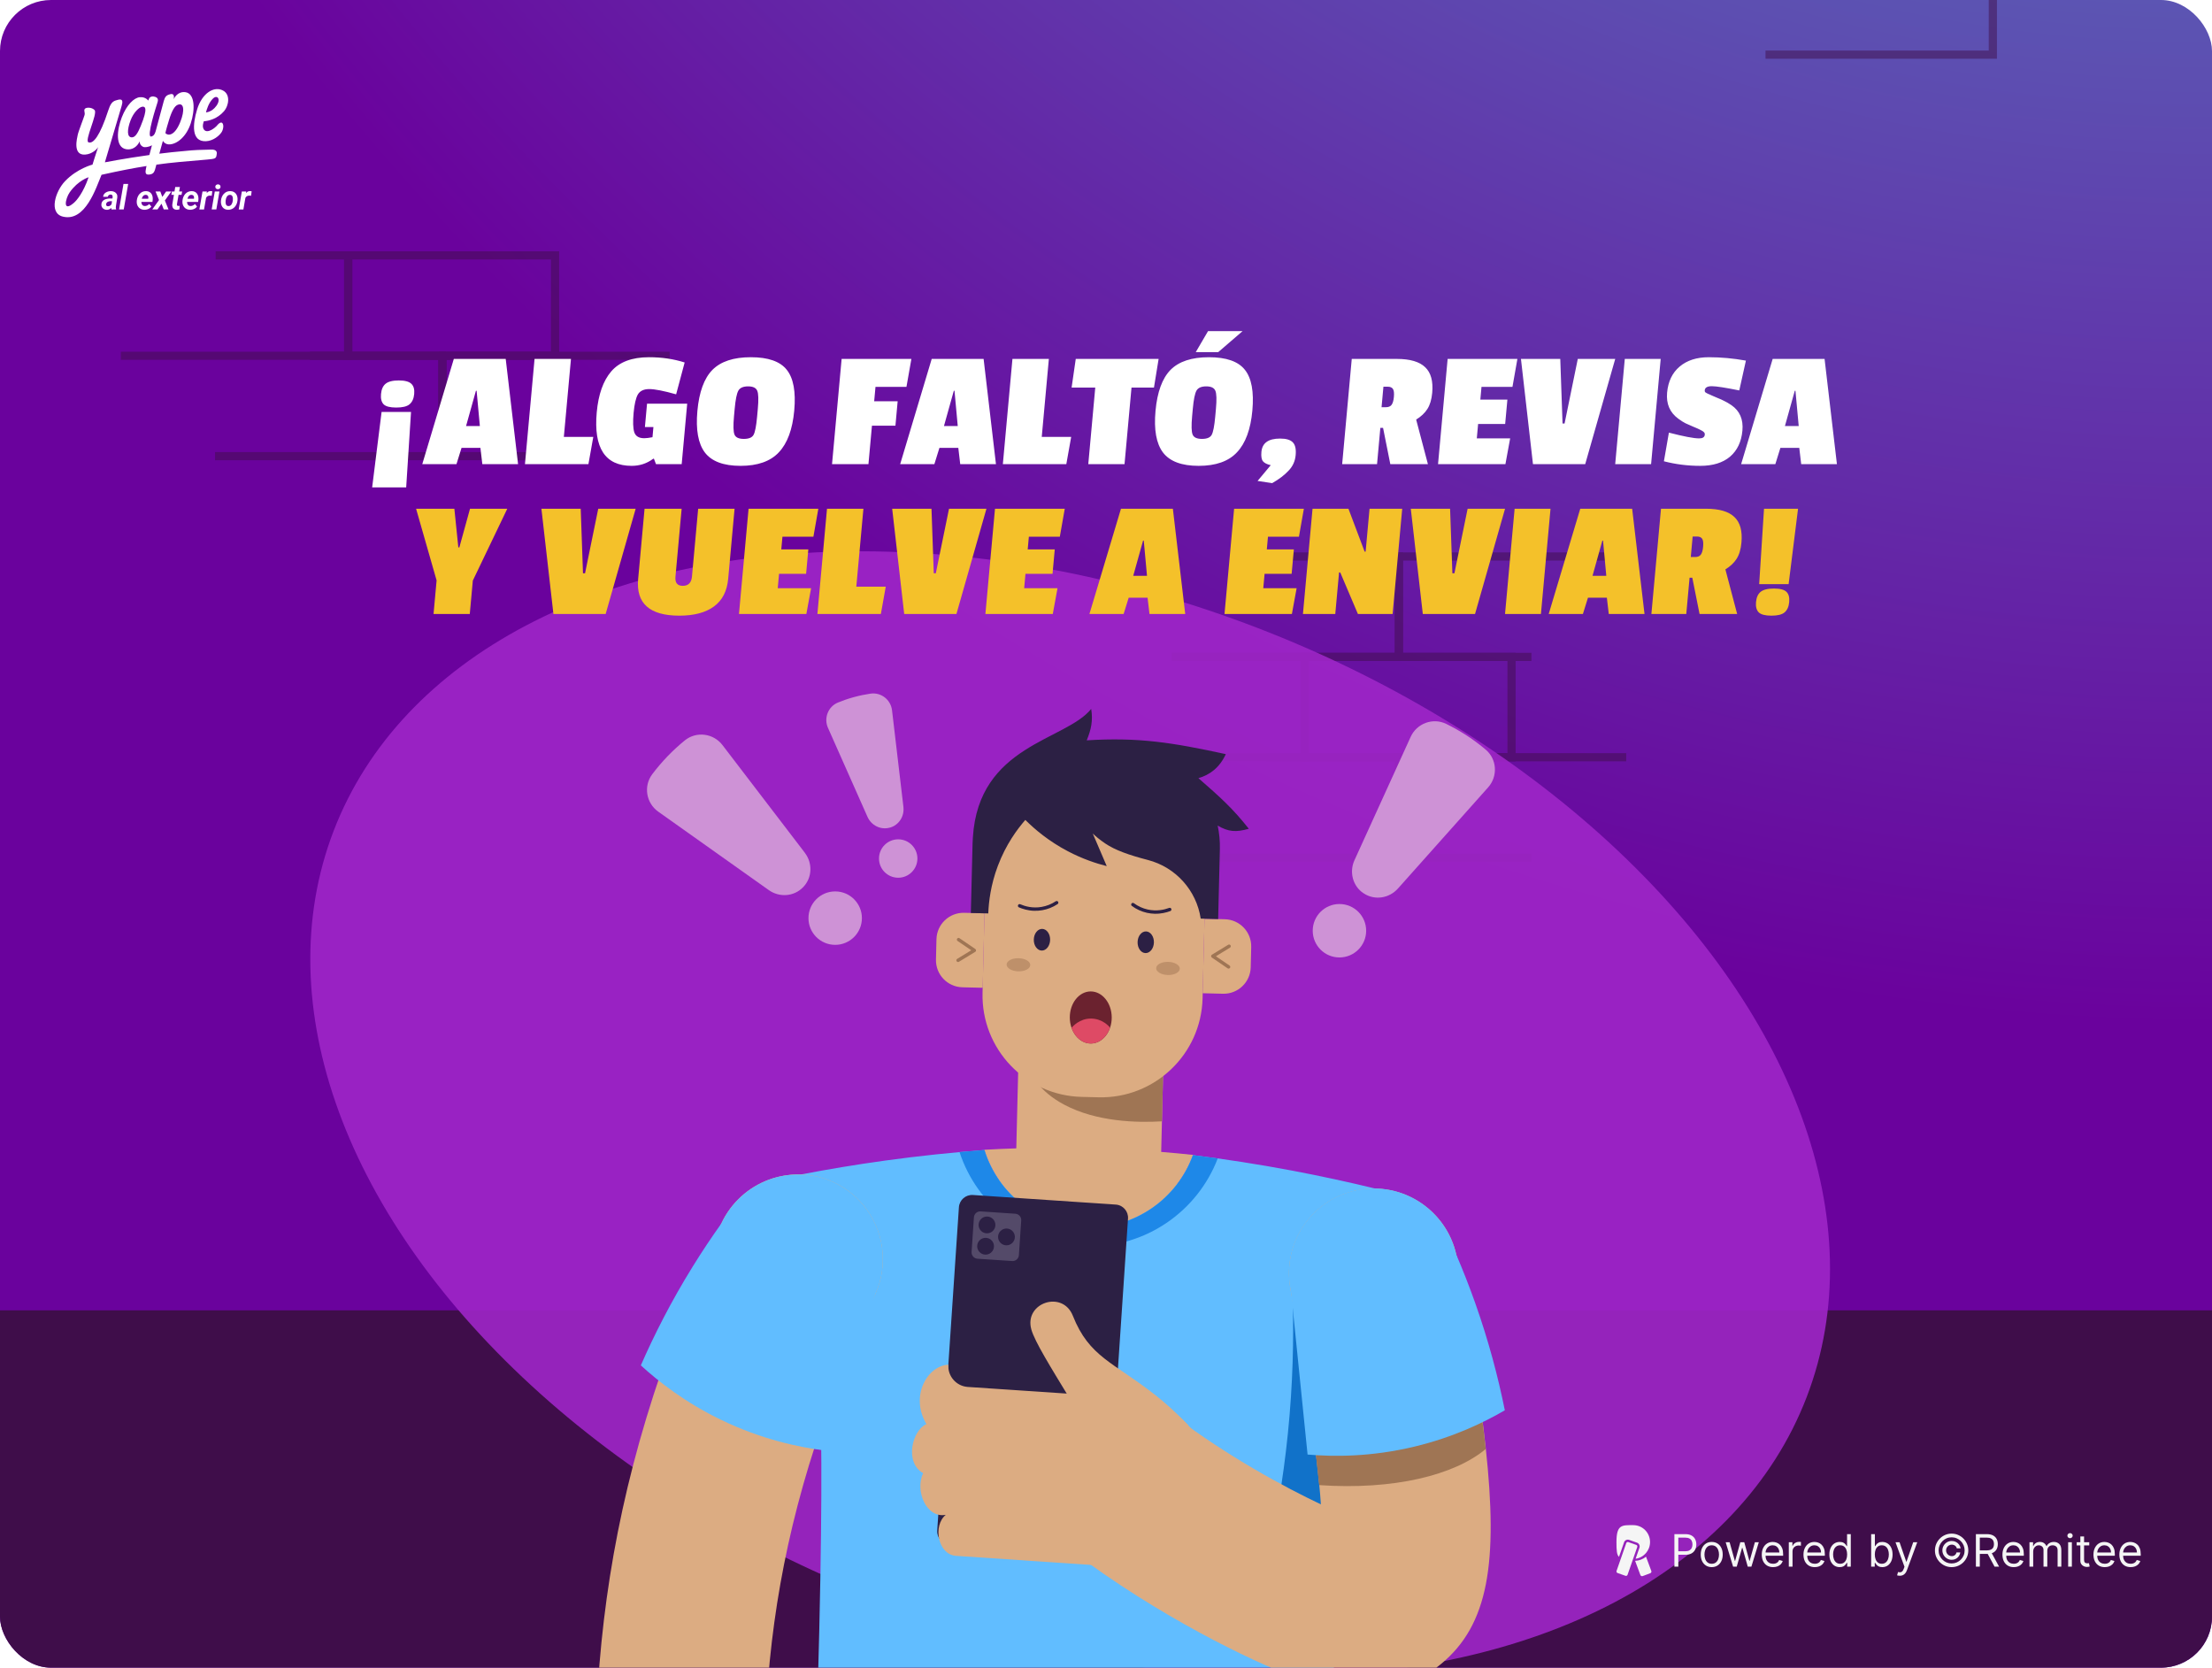 <svg width="520" height="392" viewBox="0 0 520 392" fill="none" xmlns="http://www.w3.org/2000/svg">
<g clip-path="url(#clip0_721_25698)">
<rect width="520" height="392" rx="12" fill="white"/>
<rect width="520" height="578.933" transform="translate(0 -69)" fill="url(#paint0_radial_721_25698)"/>
<g opacity="0.5">
<path fill-rule="evenodd" clip-rule="evenodd" d="M80.888 61H50.695V59.074H82.814V84.592H28.407V82.666H80.888V61Z" fill="#3F0D4A"/>
<path fill-rule="evenodd" clip-rule="evenodd" d="M305.741 155.37H275.547V153.444H307.667V178.963H253.259V177.037H305.741V155.37Z" fill="#3F0D4A"/>
<path fill-rule="evenodd" clip-rule="evenodd" d="M467.518 -9.777H437.325V-11.703H469.444V13.815H415.037V11.889H467.518V-9.777Z" fill="#3F0D4A"/>
<path fill-rule="evenodd" clip-rule="evenodd" d="M103.037 84.593H72.844V82.667H104.963V108.185H50.556V106.259H103.037V84.593Z" fill="#3F0D4A"/>
<path fill-rule="evenodd" clip-rule="evenodd" d="M327.888 131.778H297.695V129.852H329.814V155.37H275.407V153.445H327.888V131.778Z" fill="#3F0D4A"/>
<path fill-rule="evenodd" clip-rule="evenodd" d="M327.888 178.963H297.695V177.037H329.814V202.556H275.407V200.63H327.888V178.963Z" fill="#3F0D4A"/>
<path fill-rule="evenodd" clip-rule="evenodd" d="M104.962 106.259L135.156 106.259L135.156 108.185L103.036 108.185L103.036 82.667L157.444 82.667L157.444 84.593L104.962 84.593L104.962 106.259Z" fill="#3F0D4A"/>
<path fill-rule="evenodd" clip-rule="evenodd" d="M329.815 153.444L360.008 153.444L360.008 155.37L327.889 155.37L327.889 129.852L382.296 129.852L382.296 131.778L329.815 131.778L329.815 153.444Z" fill="#3F0D4A"/>
<path fill-rule="evenodd" clip-rule="evenodd" d="M329.815 200.629L360.008 200.629L360.008 202.555L327.889 202.555L327.889 177.037L382.296 177.037L382.296 178.963L329.815 178.963L329.815 200.629Z" fill="#3F0D4A"/>
<path fill-rule="evenodd" clip-rule="evenodd" d="M131.444 59.074H80.888V84.592H131.444V59.074ZM129.518 61V82.666H82.814V61H129.518Z" fill="#3F0D4A"/>
<path fill-rule="evenodd" clip-rule="evenodd" d="M356.296 153.444H305.741V178.963H356.296V153.444ZM354.37 155.37V177.037H307.667V155.37H354.37Z" fill="#3F0D4A"/>
</g>
<rect x="-40.5" y="308" width="600" height="115.354" fill="#3F0D4A"/>
<g style="mix-blend-mode:screen" opacity="0.9" filter="url(#filter0_f_721_25698)">
<ellipse cx="251.575" cy="261.851" rx="185.49" ry="122.442" transform="rotate(21.03 251.575 261.851)" fill="#9E26C8"/>
</g>
<g clip-path="url(#clip1_721_25698)">
<path d="M323.419 279.378L188.129 276.072C177.141 275.803 168.016 284.493 167.747 295.481C167.479 306.469 176.168 315.594 187.156 315.863L322.446 319.169C333.434 319.438 342.56 310.748 342.828 299.76C343.097 288.772 334.407 279.647 323.419 279.378Z" fill="#918AA0"/>
<path d="M272.974 270.768L273.889 233.441L239.826 232.605L238.911 269.932C236.363 270.02 233.848 270.123 231.396 270.267C234.612 280.735 244.196 288.257 255.5 288.536C266.805 288.815 276.739 281.77 280.465 271.469C278.021 271.206 275.513 270.975 272.974 270.768Z" fill="#DCAC82"/>
<path d="M273.443 251.623L273.149 263.58C267.258 263.938 257.777 263.699 250.198 259.679C244.164 256.479 242.381 252.499 241.816 250.851L273.443 251.623Z" fill="#9F7554"/>
<path d="M260.193 178.35L256.214 178.253C243.028 177.93 232.078 188.358 231.755 201.544L230.977 233.377C230.655 246.562 241.083 257.513 254.269 257.835L258.248 257.932C271.433 258.254 282.384 247.827 282.706 234.641L283.484 202.808C283.806 189.622 273.378 178.672 260.193 178.35Z" fill="#DCAC82"/>
<path d="M246.864 220.939C246.898 219.532 246.067 218.371 245.008 218.345C243.949 218.32 243.062 219.439 243.028 220.845C242.994 222.252 243.825 223.413 244.884 223.439C245.943 223.465 246.83 222.345 246.864 220.939Z" fill="#2C2044"/>
<path d="M271.263 221.534C271.297 220.127 270.466 218.966 269.407 218.94C268.348 218.914 267.461 220.034 267.427 221.44C267.392 222.847 268.223 224.008 269.282 224.034C270.342 224.06 271.228 222.94 271.263 221.534Z" fill="#2C2044"/>
<path d="M226.667 214.564L231.442 214.681L231.014 232.189L226.239 232.072C222.721 231.986 219.942 229.068 220.028 225.55L220.145 220.775C220.231 217.258 223.149 214.478 226.667 214.564Z" fill="#DCAC82"/>
<path d="M287.499 233.588L282.724 233.471L283.152 215.963L287.927 216.079C291.444 216.165 294.224 219.084 294.138 222.602L294.021 227.377C293.935 230.894 291.016 233.674 287.499 233.588Z" fill="#DCAC82"/>
<path d="M225.21 226.133C225.083 226.133 224.955 226.061 224.876 225.942C224.764 225.751 224.82 225.512 225.011 225.392L228.323 223.37L225.115 221.189C224.932 221.062 224.884 220.815 225.011 220.64C225.139 220.457 225.385 220.409 225.56 220.536L229.278 223.068C229.389 223.147 229.453 223.275 229.453 223.41C229.453 223.546 229.382 223.673 229.262 223.737L225.425 226.077C225.353 226.117 225.282 226.141 225.21 226.133Z" fill="#9F7554"/>
<path d="M243.182 214.097C241.678 214.057 240.412 213.667 239.528 213.285C239.329 213.197 239.234 212.966 239.321 212.759C239.409 212.552 239.648 212.465 239.847 212.552C240.969 213.038 242.752 213.548 244.878 213.173C246.056 212.966 247.171 212.529 248.19 211.852C248.373 211.733 248.619 211.78 248.739 211.963C248.858 212.146 248.81 212.393 248.627 212.513C247.521 213.245 246.303 213.731 245.013 213.954C244.368 214.065 243.755 214.105 243.174 214.089L243.182 214.097Z" fill="#2C2044"/>
<path d="M271.454 214.79C270.873 214.774 270.268 214.71 269.623 214.567C268.349 214.28 267.155 213.739 266.08 212.951C265.905 212.823 265.865 212.569 265.993 212.393C266.12 212.218 266.375 212.178 266.55 212.306C267.529 213.022 268.62 213.524 269.79 213.787C271.892 214.256 273.699 213.842 274.845 213.412C275.052 213.333 275.283 213.436 275.355 213.643C275.434 213.85 275.331 214.081 275.124 214.153C274.224 214.495 272.942 214.821 271.438 214.79H271.454Z" fill="#2C2044"/>
<path d="M288.812 227.686C288.74 227.686 288.661 227.662 288.597 227.614L284.879 225.082C284.768 225.003 284.704 224.875 284.704 224.74C284.704 224.605 284.776 224.477 284.895 224.414L288.732 222.073C288.923 221.962 289.162 222.018 289.281 222.209C289.393 222.4 289.337 222.639 289.146 222.758L285.835 224.78L289.043 226.961C289.226 227.089 289.273 227.335 289.146 227.51C289.067 227.63 288.939 227.686 288.804 227.686H288.812Z" fill="#9F7554"/>
<path d="M242.196 226.849C242.216 225.997 240.99 225.275 239.456 225.238C237.922 225.2 236.662 225.861 236.641 226.714C236.62 227.566 237.847 228.288 239.38 228.325C240.914 228.363 242.175 227.702 242.196 226.849Z" fill="#BE906A"/>
<path d="M277.351 227.709C277.372 226.856 276.145 226.135 274.611 226.097C273.078 226.06 271.817 226.72 271.796 227.573C271.775 228.426 273.002 229.147 274.536 229.185C276.07 229.222 277.33 228.562 277.351 227.709Z" fill="#BE906A"/>
<path d="M256.45 245.288C259.172 245.275 261.364 242.523 261.347 239.142C261.33 235.761 259.109 233.031 256.388 233.045C253.666 233.059 251.473 235.811 251.491 239.192C251.508 242.573 253.728 245.302 256.45 245.288Z" fill="#6B222F"/>
<path d="M260.961 241.55C260.232 243.735 258.49 245.277 256.453 245.287C254.416 245.298 252.659 243.784 251.897 241.607C252.102 241.359 253.738 239.395 256.506 239.423C259.171 239.45 260.744 241.284 260.961 241.55Z" fill="#DE4A65"/>
<path d="M293.576 194.816C289.803 190.032 286.858 187.389 281.723 182.915C284.382 182.143 286.675 180.487 288.163 177.271C275.641 174.541 267.585 173.259 255.469 174.023C256.544 171.404 256.95 169.366 256.52 166.636C250.486 174.143 230.043 175.058 228.705 196.862C228.674 197.3 228.65 197.738 228.634 198.184L228.228 214.606L232.327 214.71C232.431 211.979 232.893 207.991 234.588 203.501C236.483 198.478 239.15 194.896 241.036 192.731C243.234 194.928 246.529 197.73 251.051 200.102C254.466 201.893 257.634 202.944 260.174 203.589C259.083 201.041 257.985 198.486 256.894 195.939C257.475 196.488 258.486 197.372 259.863 198.295C262.156 199.831 265.316 200.97 269.854 202.148C276.374 203.844 281.261 209.265 282.264 215.928L286.364 216.031L286.77 199.609C286.818 197.706 286.635 195.851 286.253 194.068C288.8 195.541 290.543 195.668 293.576 194.808V194.816Z" fill="#2C2044"/>
<path d="M190.414 445.217C191.577 420.411 192.213 399.324 192.596 383.14C193.4 348.782 193.081 332.916 192.619 323.005C192.508 320.617 192.397 318.746 192.341 317.871C191.282 299.999 189.578 285.758 188.209 276.086C194.506 274.876 201.129 273.761 208.063 272.806C216.215 271.683 224.016 270.879 231.419 270.322C234.643 280.758 244.22 288.257 255.5 288.536C266.78 288.815 276.715 281.793 280.441 271.524C287.804 272.44 295.566 273.626 303.654 275.146C310.532 276.444 317.099 277.877 323.325 279.389C321.486 288.982 319.082 303.128 317.155 320.92C317.06 321.787 316.853 323.658 316.622 326.03C315.666 335.91 314.584 351.735 313.7 386.093C313.286 402.269 312.888 423.365 312.84 448.202L190.414 445.201V445.217Z" fill="#61BDFF"/>
<path d="M333.761 304.497V359.593C329.183 359.8 323.094 359.617 316.12 358.128C309.752 356.767 304.529 354.721 300.613 352.85C301.457 347.835 302.189 342.541 302.754 336.985C303.924 325.458 304.179 314.759 303.885 305.11L333.753 304.497H333.761Z" fill="#1172C9"/>
<path d="M286.266 272.296C281.538 284.675 269.398 293.32 255.387 292.978C241.376 292.636 229.69 283.409 225.567 270.808C227.549 270.625 229.491 270.465 231.418 270.322C234.642 280.758 244.218 288.257 255.499 288.536C266.779 288.815 276.714 281.793 280.439 271.524C282.35 271.763 284.3 272.026 286.266 272.296Z" fill="#1E88E8"/>
<path d="M260.075 362.426L265.175 286.446C265.29 284.739 263.999 283.263 262.293 283.149L228.719 280.895C227.013 280.781 225.536 282.071 225.422 283.778L220.322 359.758C220.207 361.464 221.498 362.94 223.204 363.055L256.778 365.308C258.485 365.423 259.961 364.132 260.075 362.426Z" fill="#2C2044"/>
<path d="M264.631 368.349C275.622 368.349 284.533 359.438 284.533 348.447C284.533 337.456 275.622 328.546 264.631 328.546C253.64 328.546 244.729 337.456 244.729 348.447C244.729 359.438 253.64 368.349 264.631 368.349Z" fill="#DCAC82"/>
<path d="M279.367 335.074C276.294 331.786 273.54 329.462 271.685 327.997C261.718 320.14 256.074 319.049 252.206 309.282C249.785 303.168 240.694 306.241 242.446 312.498C243.25 315.364 247.047 321.446 251.195 328.284C251.059 329.366 250.566 334.405 254.028 339.03C254.442 339.58 258.343 344.611 264.879 344.889C270.913 345.144 276.74 341.244 279.375 335.082L279.367 335.074Z" fill="#DCAC82"/>
<path d="M217.783 334.748C213.858 328.117 218.013 321.032 222.941 320.785C222.758 323.491 224.804 325.832 227.51 326.015L262.434 328.355L259.767 368.071L224.684 365.714C220.449 365.348 219.255 358.574 222.336 356.074C217.751 356.958 215.044 350.366 217.01 346.283C212.576 343.759 214.431 336.212 217.783 334.748Z" fill="#DCAC82"/>
<path d="M229.788 295.872L237.938 296.419C238.758 296.474 239.467 295.854 239.523 295.033L240.07 286.884C240.125 286.064 239.504 285.354 238.684 285.299L230.535 284.752C229.714 284.697 229.005 285.317 228.95 286.138L228.403 294.287C228.348 295.107 228.968 295.817 229.788 295.872Z" fill="#544A69"/>
<path d="M232.023 289.906C233.114 289.906 233.998 289.022 233.998 287.932C233.998 286.841 233.114 285.957 232.023 285.957C230.933 285.957 230.049 286.841 230.049 287.932C230.049 289.022 230.933 289.906 232.023 289.906Z" fill="#2C2044"/>
<path d="M236.601 292.724C237.692 292.724 238.575 291.84 238.575 290.749C238.575 289.659 237.692 288.775 236.601 288.775C235.511 288.775 234.627 289.659 234.627 290.749C234.627 291.84 235.511 292.724 236.601 292.724Z" fill="#2C2044"/>
<path d="M231.69 294.913C232.781 294.913 233.665 294.029 233.665 292.938C233.665 291.848 232.781 290.964 231.69 290.964C230.6 290.964 229.716 291.848 229.716 292.938C229.716 294.029 230.6 294.913 231.69 294.913Z" fill="#2C2044"/>
<path d="M196.336 222.097C199.805 222.097 202.617 219.285 202.617 215.816C202.617 212.347 199.805 209.535 196.336 209.535C192.867 209.535 190.055 212.347 190.055 215.816C190.055 219.285 192.867 222.097 196.336 222.097Z" fill="#CE92D6"/>
<path d="M189.21 200.476C191.057 202.888 190.945 206.311 188.844 208.492C188.836 208.508 188.812 208.524 188.796 208.54C188.78 208.556 188.764 208.572 188.748 208.588C186.639 210.761 183.224 210.992 180.748 209.241L154.74 190.788C151.891 188.766 151.23 184.794 153.323 181.999C154.35 180.63 155.544 179.213 156.914 177.78C158.291 176.355 159.668 175.114 160.998 174.031C163.712 171.834 167.716 172.367 169.834 175.129L189.21 200.46V200.476Z" fill="#CE92D6"/>
<path d="M314.879 225.058C318.347 225.058 321.159 222.246 321.159 218.778C321.159 215.309 318.347 212.497 314.879 212.497C311.41 212.497 308.598 215.309 308.598 218.778C308.598 222.246 311.41 225.058 314.879 225.058Z" fill="#CE92D6"/>
<path d="M328.601 208.883C326.579 211.152 323.196 211.685 320.656 210.037C320.64 210.029 320.617 210.013 320.601 210.005C320.585 209.997 320.561 209.981 320.545 209.973C318.013 208.31 317.146 204.998 318.396 202.236L331.618 173.211C333.067 170.035 336.848 168.626 339.985 170.162C341.521 170.911 343.137 171.818 344.801 172.893C346.465 173.976 347.937 175.098 349.251 176.197C351.926 178.449 352.157 182.478 349.832 185.081L328.609 208.883H328.601Z" fill="#CE92D6"/>
<path d="M211.151 206.319C213.644 206.319 215.665 204.298 215.665 201.805C215.665 199.312 213.644 197.291 211.151 197.291C208.658 197.291 206.637 199.312 206.637 201.805C206.637 204.298 208.658 206.319 211.151 206.319Z" fill="#CE92D6"/>
<path d="M212.376 189.714C212.631 191.871 211.309 193.957 209.216 194.538C209.2 194.538 209.192 194.538 209.168 194.546C209.144 194.554 209.144 194.546 209.12 194.554C207.018 195.127 204.821 194.005 203.938 192.022L194.64 171.086C193.621 168.793 194.672 166.087 196.988 165.139C198.126 164.67 199.376 164.232 200.753 163.858C202.131 163.484 203.436 163.221 204.646 163.046C207.13 162.688 209.407 164.471 209.701 166.97L212.384 189.722L212.376 189.714Z" fill="#CE92D6"/>
<path d="M338.793 391.109C332.902 395.981 326.398 397.501 320.508 397.501C313.001 397.501 306.481 395.041 303.44 393.895C294.628 390.576 272.473 380.107 251.648 364.29C242.9 357.635 241.196 345.152 247.851 336.404C254.498 327.647 266.988 325.951 275.737 332.599C288.633 342.406 302.127 349.642 310.517 353.615C310.414 352.086 310.278 350.454 310.111 348.751C309.426 341.642 308.264 333.243 307.062 325.378C305.637 316.12 304.157 307.578 303.313 302.698C301.434 291.864 308.686 281.563 319.52 279.684C330.347 277.814 340.648 285.066 342.527 295.892C344.182 305.421 345.623 314.05 346.809 321.868C347.828 328.57 348.656 334.684 349.261 340.265C352.199 367.299 349.922 381.899 338.793 391.109Z" fill="#DCAC82"/>
<path d="M349.265 340.607C341.901 346.736 327.731 350.295 310.114 349.093C309.43 341.984 308.267 333.585 307.065 325.72L346.813 322.21C347.832 328.912 348.66 335.026 349.265 340.607Z" fill="#9F7554"/>
<path d="M307.378 341.904C313.396 342.43 322.288 342.509 332.605 340.017C341.728 337.82 348.861 334.357 353.757 331.5C352.196 323.762 349.975 315.26 346.783 306.257C345.366 302.26 343.87 298.471 342.341 294.913C329.397 297.818 316.445 300.724 303.501 303.622C304.799 316.382 306.089 329.143 307.386 341.904H307.378Z" fill="#61BDFF"/>
<path d="M322.911 319.161C333.903 319.161 342.813 310.251 342.813 299.259C342.813 288.268 333.903 279.358 322.911 279.358C311.92 279.358 303.01 288.268 303.01 299.259C303.01 310.251 311.92 319.161 322.911 319.161Z" fill="#61BDFF"/>
<path d="M161.741 477.219C151.535 477.219 142.85 469.417 141.935 459.061C136.832 400.924 139.674 351.967 169.582 287.589C174.215 277.622 186.052 273.3 196.019 277.925C205.986 282.558 210.316 294.395 205.683 304.362C179.389 360.946 176.937 402.652 181.586 455.566C182.55 466.512 174.454 476.168 163.5 477.131C162.911 477.187 162.322 477.211 161.733 477.211L161.741 477.219Z" fill="#DCAC82"/>
<path d="M193.772 340.941C187.777 340.177 179.076 338.37 169.516 333.753C161.069 329.669 154.828 324.773 150.649 320.944C153.817 313.708 157.79 305.875 162.821 297.755C165.05 294.149 167.318 290.766 169.571 287.605C181.608 293.186 193.644 298.774 205.681 304.354C201.708 316.55 197.736 328.746 193.772 340.941Z" fill="#61BDFF"/>
<path d="M187.636 315.88C198.627 315.88 207.537 306.97 207.537 295.979C207.537 284.988 198.627 276.077 187.636 276.077C176.644 276.077 167.734 284.988 167.734 295.979C167.734 306.97 176.644 315.88 187.636 315.88Z" fill="#61BDFF"/>
</g>
<g filter="url(#filter1_d_721_25698)">
<path d="M96.624 91.607L95.487 109.333H87.487L89.704 91.607H96.624ZM93.739 84.198C95.179 84.198 96.168 84.463 96.707 84.994C97.247 85.499 97.468 86.296 97.369 87.385C97.269 88.473 96.902 89.283 96.267 89.814C95.661 90.319 94.625 90.571 93.158 90.571C91.692 90.571 90.701 90.319 90.187 89.814C89.676 89.283 89.469 88.473 89.569 87.385C89.668 86.296 90.021 85.499 90.627 84.994C91.262 84.463 92.299 84.198 93.739 84.198ZM121.788 103.876H113.388L112.937 100.052H108.497L107.308 103.876H99.268L106.684 79.139H118.884L121.788 103.876ZM112.805 94.913L112.041 86.628H111.881L109.565 94.913H112.805ZM138.327 103.876H123.407L125.663 79.139H134.223L132.552 97.463H139.472L138.327 103.876ZM151.446 97.781C151.926 97.781 152.574 97.702 153.388 97.542L153.606 95.152H151.606L152.107 89.655H161.547L160.251 103.876H154.211L153.727 102.601H153.567C152.079 103.717 150.388 104.274 148.494 104.274C142.254 104.274 139.517 100.078 140.282 91.687C140.665 87.491 141.797 84.291 143.677 82.087C145.588 79.856 148.556 78.74 152.583 78.74C155.569 78.74 158.358 79.152 160.95 79.975L158.947 87.464C156.036 86.641 153.926 86.229 152.62 86.229C151.34 86.229 150.448 86.654 149.944 87.504C149.466 88.354 149.134 89.801 148.948 91.846C148.761 93.891 148.811 95.391 149.097 96.347C149.41 97.303 150.193 97.781 151.446 97.781ZM163.943 91.368C164.347 86.933 165.52 83.72 167.462 81.728C169.43 79.736 172.441 78.74 176.494 78.74C180.574 78.74 183.392 79.723 184.946 81.688C186.526 83.653 187.115 86.853 186.71 91.288C186.308 95.697 185.104 98.963 183.097 101.088C181.116 103.212 178.113 104.274 174.086 104.274C170.086 104.274 167.289 103.225 165.693 101.127C164.124 99.029 163.541 95.776 163.943 91.368ZM178.015 86.628C177.732 85.937 177.016 85.592 175.87 85.592C174.723 85.592 173.959 85.924 173.579 86.588C173.198 87.252 172.909 88.672 172.71 90.85L172.55 92.603C172.347 94.834 172.388 96.281 172.675 96.945C172.961 97.609 173.69 97.941 174.864 97.941C176.037 97.941 176.799 97.622 177.151 96.985C177.502 96.347 177.779 94.927 177.98 92.722L178.147 90.89C178.345 88.712 178.301 87.291 178.015 86.628ZM213.091 85.711H205.811L205.502 89.097H211.022L210.499 94.834H204.979L204.155 103.876H195.595L197.85 79.139H214.25L213.091 85.711ZM234.132 103.876H225.732L225.281 100.052H220.841L219.652 103.876H211.612L219.028 79.139H231.228L234.132 103.876ZM225.149 94.913L224.385 86.628H224.225L221.909 94.913H225.149ZM250.671 103.876H235.751L238.007 79.139H246.567L244.896 97.463H251.816L250.671 103.876ZM271.276 85.871H265.996L264.354 103.876H255.834L257.476 85.871H251.916L252.89 79.139H272.37L271.276 85.871ZM271.638 91.368C272.043 86.933 273.216 83.72 275.157 81.728C277.126 79.736 280.136 78.74 284.19 78.74C288.27 78.74 291.087 79.723 292.641 81.688C294.222 83.653 294.81 86.853 294.406 91.288C294.004 95.697 292.799 98.963 290.792 101.088C288.812 103.212 285.808 104.274 281.782 104.274C277.782 104.274 274.984 103.225 273.388 101.127C271.82 99.029 271.236 95.776 271.638 91.368ZM285.711 86.628C285.427 85.937 284.712 85.592 283.565 85.592C282.418 85.592 281.655 85.924 281.274 86.588C280.894 87.252 280.604 88.672 280.406 90.85L280.246 92.603C280.042 94.834 280.084 96.281 280.37 96.945C280.656 97.609 281.386 97.941 282.559 97.941C283.732 97.941 284.495 97.622 284.846 96.985C285.198 96.347 285.474 94.927 285.675 92.722L285.842 90.89C286.041 88.712 285.997 87.291 285.711 86.628ZM292.109 72.606L286.379 77.545H281.099L283.989 72.606H292.109ZM296.534 101.008C296.631 99.946 297.036 99.162 297.749 98.658C298.464 98.127 299.528 97.861 300.941 97.861C302.381 97.861 303.38 98.166 303.938 98.777C304.498 99.362 304.714 100.357 304.585 101.765C304.457 103.172 303.907 104.381 302.935 105.39C301.987 106.425 300.697 107.408 299.066 108.338L295.633 107.82L298.731 104.115C297.868 103.929 297.256 103.624 296.895 103.199C296.56 102.774 296.44 102.044 296.534 101.008ZM336.686 87.106C336.54 88.699 336.158 89.974 335.537 90.93C334.946 91.859 334.071 92.683 332.912 93.4L335.677 103.876H326.837L325.134 95.351H324.494L323.717 103.876H315.517L317.772 79.139H328.372C331.466 79.139 333.686 79.789 335.034 81.091C336.385 82.365 336.935 84.37 336.686 87.106ZM325.777 90.492C326.39 90.492 326.833 90.319 327.104 89.974C327.405 89.602 327.596 88.965 327.679 88.062C327.761 87.159 327.684 86.535 327.449 86.189C327.214 85.844 326.817 85.672 326.257 85.672H325.217L324.777 90.492H325.777ZM353.896 103.876H338.056L340.311 79.139H356.711L355.552 85.711H348.272L348 88.699H354.36L353.836 94.435H347.476L347.168 97.821H355.008L353.896 103.876ZM379.709 79.139L372.653 103.876H360.373L357.549 79.139H366.789L367.325 94.316H367.805L370.909 79.139H379.709ZM388.142 103.876H379.702L381.958 79.139H390.398L388.142 103.876ZM391.904 87.066C392.144 84.437 393.13 82.392 394.863 80.931C396.597 79.471 398.877 78.74 401.703 78.74C404.557 78.74 407.466 79.006 410.431 79.537L408.871 86.548C405.599 85.884 403.442 85.552 402.402 85.552C401.362 85.552 400.813 85.871 400.755 86.508C400.733 86.747 400.797 86.92 400.948 87.026C401.1 87.106 401.214 87.172 401.29 87.225C401.365 87.278 401.505 87.345 401.711 87.424C401.944 87.504 402.124 87.584 402.25 87.663C402.405 87.716 402.867 87.916 403.635 88.261C404.433 88.579 405.022 88.845 405.402 89.058C405.812 89.243 406.356 89.562 407.035 90.014C408.992 91.368 409.85 93.36 409.61 95.989C409.371 98.618 408.398 100.663 406.691 102.123C404.987 103.557 402.655 104.274 399.695 104.274C396.762 104.274 393.914 103.916 391.153 103.199L392.327 96.467C395.818 97.37 398.19 97.821 399.443 97.821C400.27 97.821 400.71 97.529 400.763 96.945C400.788 96.679 400.7 96.467 400.501 96.308C400.329 96.148 400.052 95.975 399.669 95.79C399.312 95.604 398.774 95.365 398.054 95.073C397.336 94.754 396.734 94.488 396.247 94.276C395.762 94.037 395.194 93.678 394.545 93.2C392.545 91.74 391.664 89.695 391.904 87.066ZM431.827 103.876H423.427L422.976 100.052H418.536L417.347 103.876H409.307L416.723 79.139H428.923L431.827 103.876ZM422.844 94.913L422.08 86.628H421.92L419.604 94.913H422.844Z" fill="white"/>
</g>
<g filter="url(#filter2_d_721_25698)">
<path d="M119.253 115.986L111.153 132.876L110.437 140.723H101.917L102.636 132.836L97.813 115.986H106.813L107.745 125.068H107.985L110.493 115.986H119.253ZM149.435 115.986L142.38 140.723H130.1L127.275 115.986H136.515L137.052 131.163H137.532L140.635 115.986H149.435ZM158.788 131.96C158.657 133.394 159.232 134.111 160.512 134.111C161.818 134.111 162.538 133.38 162.671 131.92L164.124 115.986H172.684L171.184 132.438C170.918 135.359 169.799 137.536 167.828 138.97C165.858 140.405 163.152 141.122 159.712 141.122C152.726 141.122 149.494 138.253 150.017 132.517L151.524 115.986H160.244L158.788 131.96ZM189.56 140.723H173.72L175.975 115.986H192.375L191.216 122.559H183.936L183.664 125.546H190.024L189.501 131.282H183.141L182.832 134.668H190.672L189.56 140.723ZM207.077 140.723H192.157L194.413 115.986H202.973L201.302 134.31H208.222L207.077 140.723ZM231.896 115.986L224.841 140.723H212.561L209.736 115.986H218.976L219.512 131.163H219.992L223.096 115.986H231.896ZM247.489 140.723H231.649L233.905 115.986H250.305L249.146 122.559H241.866L241.593 125.546H247.953L247.43 131.282H241.07L240.762 134.668H248.602L247.489 140.723ZM278.624 140.723H270.224L269.773 136.899H265.333L264.144 140.723H256.104L263.52 115.986H275.72L278.624 140.723ZM269.641 131.76L268.877 123.475H268.717L266.401 131.76H269.641ZM303.7 140.723H287.86L290.116 115.986H306.516L305.357 122.559H298.077L297.804 125.546H304.164L303.641 131.282H297.281L296.973 134.668H304.813L303.7 140.723ZM327.378 140.723H319.218L315.068 130.964H314.788L313.898 140.723H306.298L308.554 115.986H316.994L320.795 126.064H321.035L321.954 115.986H329.634L327.378 140.723ZM353.81 115.986L346.755 140.723H334.475L331.65 115.986H340.89L341.427 131.163H341.907L345.01 115.986H353.81ZM362.244 140.723H353.804L356.059 115.986H364.499L362.244 140.723ZM386.593 140.723H378.193L377.742 136.899H373.302L372.113 140.723H364.073L371.489 115.986H383.689L386.593 140.723ZM377.61 131.76L376.846 123.475H376.686L374.37 131.76H377.61ZM409.381 123.953C409.236 125.546 408.853 126.821 408.232 127.777C407.641 128.706 406.766 129.53 405.607 130.247L408.372 140.723H399.532L397.829 132.199H397.189L396.412 140.723H388.212L390.468 115.986H401.068C404.161 115.986 406.382 116.636 407.73 117.938C409.08 119.212 409.631 121.217 409.381 123.953ZM398.472 127.339C399.086 127.339 399.528 127.166 399.8 126.821C400.1 126.449 400.292 125.812 400.374 124.909C400.456 124.006 400.38 123.382 400.145 123.037C399.91 122.691 399.512 122.519 398.952 122.519H397.912L397.472 127.339H398.472ZM413.55 133.712L414.687 115.986H422.687L420.47 133.712H413.55ZM416.435 141.122C414.995 141.122 414.004 140.869 413.464 140.365C412.926 139.834 412.706 139.024 412.805 137.935C412.905 136.846 413.257 136.049 413.863 135.545C414.498 135.014 415.549 134.748 417.016 134.748C418.483 134.748 419.472 135.014 419.983 135.545C420.497 136.049 420.705 136.846 420.605 137.935C420.506 139.024 420.139 139.834 419.504 140.365C418.898 140.869 417.875 141.122 416.435 141.122Z" fill="#F4C12A"/>
</g>
<path d="M26.906 45.111C26.676 44.994 26.413 44.932 26.119 44.927C25.913 44.921 25.703 44.946 25.488 44.997C25.273 45.048 25.075 45.129 24.893 45.238C24.709 45.347 24.56 45.487 24.441 45.658C24.323 45.828 24.258 46.031 24.244 46.266L25.346 46.258C25.369 46.15 25.411 46.055 25.472 45.975C25.532 45.895 25.608 45.834 25.7 45.792C25.793 45.749 25.898 45.729 26.015 45.731C26.145 45.737 26.246 45.769 26.318 45.827C26.39 45.885 26.437 45.964 26.461 46.063C26.484 46.163 26.49 46.27 26.476 46.385L26.433 46.66L25.899 46.656C25.665 46.656 25.429 46.679 25.19 46.724C24.952 46.77 24.732 46.846 24.53 46.953C24.328 47.059 24.163 47.205 24.036 47.389C23.908 47.573 23.838 47.803 23.828 48.078C23.818 48.322 23.869 48.537 23.983 48.72C24.095 48.904 24.249 49.049 24.443 49.154C24.636 49.259 24.85 49.314 25.081 49.319C25.248 49.322 25.405 49.299 25.55 49.251C25.695 49.203 25.829 49.135 25.952 49.044C26.021 48.992 26.086 48.935 26.146 48.873C26.155 48.997 26.177 49.117 26.212 49.235L27.29 49.231L27.298 49.161C27.239 49.014 27.215 48.856 27.229 48.691C27.242 48.526 27.26 48.368 27.284 48.216L27.577 46.404C27.609 46.094 27.562 45.83 27.438 45.612C27.314 45.395 27.137 45.227 26.906 45.111ZM26.086 48.181C25.992 48.281 25.881 48.356 25.753 48.409C25.626 48.462 25.496 48.488 25.363 48.485C25.269 48.483 25.19 48.46 25.123 48.418C25.057 48.377 25.008 48.32 24.976 48.248C24.945 48.176 24.936 48.095 24.948 48.004C24.965 47.876 25.003 47.767 25.063 47.679C25.125 47.59 25.202 47.518 25.296 47.462C25.389 47.406 25.492 47.364 25.602 47.336C25.712 47.309 25.824 47.293 25.936 47.291L26.332 47.293L26.226 47.973C26.189 48.048 26.144 48.117 26.085 48.179L26.086 48.181Z" fill="white"/>
<path d="M27.992 49.233H29.089L30.132 43.232H29.03L27.992 49.233Z" fill="white"/>
<path d="M34.613 48.304C34.437 48.392 34.245 48.432 34.037 48.427C33.873 48.422 33.736 48.385 33.628 48.318C33.521 48.251 33.435 48.163 33.374 48.053C33.314 47.943 33.272 47.82 33.252 47.684C33.24 47.612 33.235 47.54 33.234 47.467H35.834L35.896 46.998C35.924 46.728 35.915 46.472 35.868 46.225C35.821 45.979 35.734 45.76 35.606 45.567C35.479 45.375 35.311 45.22 35.102 45.107C34.894 44.993 34.642 44.932 34.347 44.927C34.032 44.918 33.746 44.973 33.489 45.089C33.233 45.205 33.011 45.364 32.823 45.569C32.636 45.774 32.486 46.009 32.374 46.275C32.262 46.541 32.191 46.821 32.16 47.115L32.144 47.276C32.124 47.556 32.15 47.82 32.223 48.066C32.296 48.309 32.41 48.526 32.565 48.71C32.719 48.896 32.913 49.04 33.145 49.146C33.378 49.251 33.638 49.307 33.927 49.312H33.928C34.133 49.314 34.34 49.289 34.548 49.236C34.757 49.183 34.952 49.1 35.133 48.986C35.313 48.872 35.462 48.727 35.58 48.55L35.087 47.956C34.945 48.102 34.789 48.219 34.612 48.306L34.613 48.304ZM33.526 46.237C33.603 46.104 33.704 45.998 33.827 45.916C33.949 45.835 34.101 45.797 34.279 45.802C34.436 45.807 34.561 45.847 34.655 45.923C34.748 45.998 34.813 46.099 34.846 46.221C34.878 46.345 34.886 46.478 34.864 46.622L34.846 46.719L33.335 46.717C33.339 46.701 33.343 46.684 33.346 46.668C33.387 46.514 33.448 46.369 33.526 46.237Z" fill="white"/>
<path d="M39.055 45.005L38.157 46.283L37.688 45.005V45.004H36.563L37.383 47.022L35.797 49.232H37.023L37.97 47.881L38.497 49.232H39.614L38.758 47.123L40.278 45.005H39.055Z" fill="white"/>
<path d="M42.292 43.963H41.194L41.018 45.005H40.422L40.28 45.802H40.884L40.502 48.072C40.48 48.313 40.502 48.527 40.571 48.71C40.64 48.894 40.754 49.038 40.914 49.141C41.075 49.246 41.28 49.3 41.53 49.306C41.64 49.306 41.748 49.298 41.852 49.284C41.959 49.27 42.062 49.247 42.167 49.216L42.245 48.377C42.189 48.385 42.133 48.392 42.077 48.398C42.022 48.404 41.969 48.407 41.913 48.404C41.813 48.399 41.741 48.38 41.694 48.346C41.648 48.312 41.619 48.264 41.607 48.2C41.596 48.135 41.596 48.058 41.606 47.967L41.978 45.803H42.676L42.818 45.007H42.115L42.295 43.964L42.292 43.963Z" fill="white"/>
<path d="M46.35 45.567C46.222 45.375 46.054 45.22 45.846 45.107C45.637 44.993 45.386 44.932 45.091 44.927C44.775 44.918 44.489 44.973 44.233 45.089C43.976 45.205 43.755 45.364 43.567 45.569C43.38 45.774 43.229 46.009 43.118 46.275C43.006 46.541 42.935 46.821 42.903 47.115L42.888 47.276C42.868 47.556 42.893 47.82 42.967 48.066C43.04 48.309 43.154 48.526 43.309 48.71C43.463 48.896 43.657 49.04 43.889 49.146C44.122 49.251 44.382 49.307 44.67 49.312H44.672C44.876 49.314 45.084 49.289 45.292 49.236C45.501 49.183 45.695 49.1 45.876 48.986C46.057 48.872 46.206 48.727 46.324 48.55L45.831 47.956C45.689 48.102 45.532 48.219 45.355 48.306C45.18 48.393 44.987 48.433 44.779 48.428C44.616 48.423 44.478 48.387 44.371 48.32C44.263 48.253 44.177 48.164 44.117 48.054C44.056 47.944 44.014 47.822 43.994 47.685C43.983 47.613 43.978 47.541 43.976 47.468H46.576L46.638 46.999C46.666 46.73 46.657 46.473 46.611 46.227C46.564 45.98 46.477 45.761 46.349 45.568L46.35 45.567ZM45.607 46.623L45.588 46.721L44.078 46.718C44.081 46.702 44.085 46.685 44.089 46.669C44.129 46.515 44.19 46.371 44.268 46.238C44.345 46.105 44.447 45.999 44.569 45.917C44.692 45.836 44.842 45.798 45.022 45.803C45.178 45.808 45.303 45.849 45.397 45.924C45.491 45.999 45.555 46.1 45.588 46.223C45.621 46.347 45.628 46.479 45.607 46.623Z" fill="white"/>
<path d="M49.907 44.97C49.841 44.955 49.778 44.942 49.717 44.931C49.657 44.92 49.593 44.916 49.528 44.916C49.278 44.913 49.065 44.973 48.893 45.094C48.781 45.174 48.682 45.27 48.595 45.38L48.636 45.007H47.604L46.87 49.234H47.967L48.441 46.497C48.5 46.388 48.572 46.295 48.658 46.219C48.748 46.139 48.854 46.079 48.977 46.037C49.099 45.995 49.236 45.976 49.388 45.979C49.453 45.981 49.518 45.986 49.581 45.994C49.644 46.003 49.707 46.012 49.77 46.022L49.907 44.971V44.97Z" fill="white"/>
<path d="M49.76 49.232H50.857L51.592 45.006H50.494L49.76 49.232Z" fill="white"/>
<path d="M51.228 43.335C51.056 43.337 50.909 43.393 50.788 43.499C50.667 43.606 50.61 43.748 50.615 43.925C50.617 44.097 50.679 44.232 50.801 44.332C50.922 44.43 51.065 44.478 51.229 44.476C51.398 44.472 51.544 44.418 51.666 44.312C51.789 44.206 51.847 44.063 51.842 43.886C51.842 43.718 51.782 43.582 51.659 43.481C51.536 43.38 51.393 43.332 51.229 43.335H51.228Z" fill="white"/>
<path d="M55.488 45.583C55.347 45.385 55.165 45.228 54.944 45.11C54.721 44.994 54.458 44.932 54.154 44.927C53.833 44.92 53.544 44.973 53.288 45.086C53.031 45.2 52.809 45.357 52.62 45.559C52.432 45.761 52.28 45.994 52.167 46.258C52.053 46.522 51.981 46.805 51.949 47.105L51.938 47.187V47.185C51.914 47.467 51.93 47.733 51.988 47.986C52.047 48.239 52.144 48.464 52.285 48.66C52.426 48.857 52.608 49.012 52.832 49.129C53.055 49.245 53.317 49.306 53.617 49.311C53.932 49.319 54.218 49.266 54.476 49.155C54.734 49.043 54.956 48.888 55.146 48.689C55.336 48.489 55.487 48.258 55.603 47.997C55.72 47.736 55.794 47.456 55.828 47.159L55.836 47.073C55.863 46.79 55.846 46.52 55.788 46.264C55.73 46.009 55.629 45.782 55.487 45.584L55.488 45.583ZM54.735 47.072L54.727 47.154C54.712 47.301 54.681 47.449 54.634 47.602C54.587 47.755 54.524 47.895 54.443 48.024C54.362 48.153 54.26 48.256 54.135 48.332C54.011 48.409 53.86 48.445 53.686 48.44C53.523 48.435 53.393 48.39 53.299 48.308C53.206 48.226 53.139 48.121 53.098 47.993C53.058 47.866 53.035 47.731 53.03 47.589C53.025 47.447 53.029 47.313 53.041 47.188L53.049 47.102C53.065 46.956 53.094 46.807 53.141 46.653C53.187 46.498 53.25 46.357 53.331 46.227C53.412 46.096 53.514 45.991 53.639 45.912C53.764 45.832 53.913 45.795 54.088 45.801C54.251 45.807 54.381 45.851 54.475 45.936C54.568 46.02 54.635 46.128 54.677 46.257C54.719 46.386 54.743 46.523 54.745 46.668C54.749 46.812 54.745 46.947 54.735 47.072Z" fill="white"/>
<path d="M59.158 44.97C59.092 44.955 59.029 44.942 58.968 44.931C58.907 44.92 58.844 44.916 58.779 44.916C58.528 44.913 58.316 44.973 58.143 45.094C58.03 45.174 57.932 45.27 57.844 45.38L57.885 45.007H56.853L56.119 49.234H57.216L57.69 46.497C57.75 46.388 57.822 46.295 57.908 46.219C57.997 46.139 58.104 46.079 58.226 46.037C58.349 45.995 58.485 45.976 58.637 45.979C58.702 45.981 58.767 45.986 58.83 45.994C58.894 46.002 58.957 46.012 59.02 46.022L59.157 44.971L59.158 44.97Z" fill="white"/>
<path d="M34.449 39.027C34.406 39.2 34.377 39.324 34.362 39.374C34.086 40.641 34.152 41.14 35.137 41.024C36.201 40.894 36.331 40.344 36.678 39.027C36.699 38.932 36.728 38.824 36.765 38.693C40.347 38.208 43.864 37.904 48.706 37.506C48.901 37.49 49.072 37.472 49.22 37.451C49.284 37.444 49.348 37.439 49.415 37.433C50.844 37.3 50.83 37.05 50.962 36.163C51.113 35.153 49.991 35.154 49.654 35.164H49.493C47.32 35.221 45.79 35.233 43.44 35.488C41.434 35.656 39.401 35.878 37.452 36.124C37.88 34.597 38.299 33.099 38.299 33.099C38.299 33.099 38.733 34.033 39.956 33.938C41.693 33.8 43.806 32.114 44.834 29.016C45.92 25.724 45.825 21.99 43.604 21.67C41.809 21.416 40.955 23.002 40.832 23.32C40.832 23.32 41.217 21.879 40.071 22.133C38.979 22.372 38.783 22.856 38.508 23.732C38.457 23.883 37.538 27.307 36.576 30.911C36.562 30.932 36.547 30.962 36.541 30.991C36.302 31.808 35.832 32.076 35.492 32.098C34.392 32.17 36.758 24.912 36.939 24.353C37.178 23.631 37.316 23.079 36.512 22.776C35.97 22.574 35.23 22.646 35.014 23.225C34.919 23.471 34.855 23.644 34.855 23.644C34.855 23.644 34.239 22.725 32.872 22.848C31.504 22.971 29.775 24.635 28.637 27.559C27.495 30.476 27.002 34.666 29.708 35.085C31.083 35.294 32.241 34.513 32.841 33.218C32.841 33.218 32.733 34.086 33.645 34.513C34 34.679 34.883 34.614 35.722 34.144C35.505 34.97 35.295 35.743 35.114 36.438C29.267 37.248 24.656 38.154 24.656 38.154C24.656 38.154 27.863 27.305 28.586 24.925C29.194 22.928 28.05 23.361 27.21 23.608C26.313 23.868 25.886 24.621 25.437 25.997C23.475 31.997 21.927 33.864 20.806 33.458C19.778 33.089 23.013 26.721 22.239 25.882C21.567 25.151 20.184 25.194 19.916 25.621C19.656 26.049 20.046 26.447 19.873 27.055C19.707 27.663 18.41 30.955 18.274 31.693C18.136 32.431 17.015 36.52 19.989 36.34C21.747 36.239 22.949 34.906 23.08 34.537C22.53 36.122 21.747 38.692 21.747 38.692C21.747 38.692 18.15 39.589 15.285 42.593C13.005 44.974 11.398 50.105 14.799 50.922C20.081 52.196 22.587 44.126 23.867 41.087C28.152 40.132 31.422 39.502 34.448 39.024L34.449 39.027ZM39.725 28.236V28.229C40.448 25.863 41.114 24.921 41.737 24.653C43.227 24.016 43.511 25.883 42.359 28.727C41.027 32.012 39.471 31.94 38.878 31.289C38.878 31.289 38.958 30.725 39.725 28.235V28.236ZM33.066 29.655C32.429 31.195 31.829 32.281 31.003 32.289C29.824 32.296 29.852 30.523 30.693 28.287C31.402 26.412 32.69 25.226 33.385 25.095C34.08 24.965 34.89 25.255 33.066 29.655ZM17.447 47.608C14.639 50.12 15.348 46.683 16.391 45.199C18.374 42.384 20.827 41.667 20.827 41.667C19.582 45.308 18.026 47.095 17.447 47.608Z" fill="white"/>
<path d="M48.409 33.194C50.132 33.122 51.622 31.877 52.166 30.95C52.426 30.501 52.535 29.8 52.484 29.488C52.354 28.612 51.818 28.482 50.907 29.632C50.682 29.885 48.888 31.485 48.005 30.537C47.367 29.849 47.903 28.503 47.932 28.503C49.083 28.416 51.095 27.953 52.694 26.108H52.688C53.752 24.878 54.236 22.259 52.456 21.296C50.3 20.131 47.491 21.912 46.327 25.746C45.292 29.154 44.909 33.353 48.411 33.193L48.409 33.194ZM50.109 23.12V23.127C51.078 22.222 51.997 23.308 50.884 24.858C49.755 26.429 48.431 26.385 48.424 26.435C48.562 25.82 49.054 24.112 50.11 23.12H50.109Z" fill="white"/>
<path d="M388.19 369.258L386.948 365.914C386.223 366.515 385.332 366.854 384.386 366.891L385.622 370.223C385.704 370.444 385.947 370.555 386.166 370.473L387.942 369.805C388.161 369.723 388.271 369.478 388.19 369.258Z" fill="#F5F5F5"/>
<path d="M383.943 358.5C381.312 358.502 380 358.321 380 362.476C380.002 364.466 380.068 365.458 380.596 365.953L381.787 362.537C381.869 362.301 382.037 362.113 382.261 362.005C382.484 361.896 382.736 361.882 382.97 361.965L384.836 362.624C385.069 362.707 385.257 362.876 385.364 363.101C385.472 363.326 385.485 363.579 385.403 363.814L384.501 366.401C386.419 366.128 387.895 364.474 387.894 362.468C387.891 360.274 386.122 358.498 383.943 358.5Z" fill="#F5F5F5"/>
<path d="M384.655 363.143L382.789 362.484C382.59 362.413 382.372 362.519 382.302 362.719L380.022 369.26C379.952 369.459 380.057 369.679 380.256 369.749L382.122 370.408C382.321 370.479 382.538 370.374 382.608 370.173L384.889 363.632C384.958 363.432 384.854 363.213 384.655 363.143Z" fill="#F5F5F5"/>
<path d="M393.62 368.25V360.614H396.19C396.786 360.614 397.274 360.722 397.653 360.938C398.034 361.152 398.316 361.441 398.5 361.807C398.683 362.172 398.774 362.58 398.774 363.03C398.774 363.48 398.683 363.889 398.5 364.257C398.319 364.624 398.039 364.918 397.66 365.137C397.282 365.353 396.796 365.461 396.205 365.461H394.363V364.641H396.175C396.583 364.641 396.911 364.57 397.159 364.428C397.407 364.286 397.586 364.095 397.698 363.854C397.811 363.61 397.868 363.336 397.868 363.03C397.868 362.724 397.811 362.451 397.698 362.21C397.586 361.968 397.405 361.779 397.155 361.643C396.905 361.504 396.573 361.434 396.16 361.434H394.541V368.25H393.62ZM402.395 368.369C401.88 368.369 401.429 368.246 401.04 368C400.654 367.754 400.352 367.41 400.134 366.967C399.918 366.525 399.811 366.008 399.811 365.416C399.811 364.82 399.918 364.299 400.134 363.854C400.352 363.409 400.654 363.063 401.04 362.817C401.429 362.571 401.88 362.448 402.395 362.448C402.91 362.448 403.361 362.571 403.747 362.817C404.136 363.063 404.438 363.409 404.653 363.854C404.871 364.299 404.98 364.82 404.98 365.416C404.98 366.008 404.871 366.525 404.653 366.967C404.438 367.41 404.136 367.754 403.747 368C403.361 368.246 402.91 368.369 402.395 368.369ZM402.395 367.579C402.787 367.579 403.108 367.478 403.361 367.277C403.613 367.075 403.8 366.811 403.922 366.483C404.043 366.155 404.104 365.799 404.104 365.416C404.104 365.033 404.043 364.677 403.922 364.346C403.8 364.015 403.613 363.748 403.361 363.544C403.108 363.341 402.787 363.239 402.395 363.239C402.004 363.239 401.682 363.341 401.43 363.544C401.177 363.748 400.99 364.015 400.869 364.346C400.748 364.677 400.687 365.033 400.687 365.416C400.687 365.799 400.748 366.155 400.869 366.483C400.99 366.811 401.177 367.075 401.43 367.277C401.682 367.478 402.004 367.579 402.395 367.579ZM407.416 368.25L405.678 362.523H406.599L407.832 366.908H407.892L409.11 362.523H410.046L411.249 366.893H411.308L412.541 362.523H413.462L411.724 368.25H410.863L409.615 363.85H409.526L408.278 368.25H407.416ZM416.818 368.369C416.269 368.369 415.795 368.248 415.396 368.004C415 367.758 414.694 367.415 414.479 366.975C414.266 366.532 414.16 366.018 414.16 365.431C414.16 364.844 414.266 364.327 414.479 363.88C414.694 363.43 414.994 363.08 415.378 362.828C415.764 362.575 416.214 362.448 416.729 362.448C417.026 362.448 417.32 362.498 417.61 362.597C417.899 362.697 418.163 362.858 418.401 363.082C418.638 363.303 418.828 363.597 418.969 363.962C419.11 364.327 419.18 364.777 419.18 365.312V365.685H414.783V364.924H418.289C418.289 364.601 418.225 364.312 418.096 364.059C417.97 363.805 417.789 363.605 417.554 363.459C417.321 363.312 417.046 363.239 416.729 363.239C416.38 363.239 416.078 363.326 415.823 363.5C415.571 363.671 415.376 363.895 415.24 364.171C415.104 364.447 415.036 364.743 415.036 365.058V365.565C415.036 365.998 415.11 366.364 415.259 366.665C415.41 366.964 415.619 367.191 415.886 367.348C416.154 367.502 416.464 367.579 416.818 367.579C417.049 367.579 417.257 367.546 417.442 367.482C417.631 367.415 417.793 367.315 417.929 367.184C418.065 367.049 418.17 366.883 418.245 366.684L419.091 366.923C419.002 367.211 418.852 367.465 418.642 367.683C418.432 367.9 418.172 368.068 417.862 368.19C417.553 368.31 417.205 368.369 416.818 368.369ZM420.514 368.25V362.523H421.36V363.388H421.42C421.524 363.104 421.712 362.874 421.984 362.698C422.257 362.521 422.564 362.433 422.905 362.433C422.97 362.433 423.05 362.434 423.147 362.437C423.243 362.439 423.316 362.443 423.366 362.448V363.343C423.336 363.336 423.268 363.324 423.162 363.309C423.058 363.292 422.947 363.283 422.831 363.283C422.554 363.283 422.306 363.342 422.088 363.459C421.873 363.573 421.702 363.732 421.576 363.936C421.452 364.137 421.39 364.367 421.39 364.626V368.25H420.514ZM426.623 368.369C426.073 368.369 425.599 368.248 425.2 368.004C424.804 367.758 424.498 367.415 424.283 366.975C424.07 366.532 423.964 366.018 423.964 365.431C423.964 364.844 424.07 364.327 424.283 363.88C424.498 363.43 424.798 363.08 425.182 362.828C425.568 362.575 426.019 362.448 426.534 362.448C426.831 362.448 427.124 362.498 427.414 362.597C427.703 362.697 427.967 362.858 428.205 363.082C428.442 363.303 428.632 363.597 428.773 363.962C428.914 364.327 428.985 364.777 428.985 365.312V365.685H424.588V364.924H428.093C428.093 364.601 428.029 364.312 427.9 364.059C427.774 363.805 427.593 363.605 427.358 363.459C427.125 363.312 426.851 363.239 426.534 363.239C426.185 363.239 425.882 363.326 425.627 363.5C425.375 363.671 425.181 363.895 425.044 364.171C424.908 364.447 424.84 364.743 424.84 365.058V365.565C424.84 365.998 424.914 366.364 425.063 366.665C425.214 366.964 425.423 367.191 425.691 367.348C425.958 367.502 426.269 367.579 426.623 367.579C426.853 367.579 427.061 367.546 427.247 367.482C427.435 367.415 427.597 367.315 427.733 367.184C427.869 367.049 427.975 366.883 428.049 366.684L428.896 366.923C428.806 367.211 428.657 367.465 428.446 367.683C428.236 367.9 427.976 368.068 427.666 368.19C427.357 368.31 427.009 368.369 426.623 368.369ZM432.472 368.369C431.996 368.369 431.577 368.249 431.213 368.008C430.849 367.764 430.564 367.421 430.359 366.979C430.153 366.534 430.05 366.008 430.05 365.401C430.05 364.8 430.153 364.278 430.359 363.835C430.564 363.393 430.85 363.051 431.217 362.81C431.583 362.569 432.006 362.448 432.487 362.448C432.858 362.448 433.151 362.51 433.367 362.635C433.585 362.756 433.751 362.896 433.864 363.052C433.981 363.206 434.071 363.333 434.136 363.433H434.21V360.614H435.086V368.25H434.24V367.37H434.136C434.071 367.474 433.98 367.606 433.861 367.765C433.742 367.922 433.572 368.062 433.352 368.187C433.132 368.308 432.838 368.369 432.472 368.369ZM432.591 367.579C432.942 367.579 433.239 367.487 433.482 367.303C433.725 367.116 433.909 366.859 434.035 366.531C434.162 366.2 434.225 365.819 434.225 365.386C434.225 364.959 434.163 364.585 434.039 364.264C433.915 363.941 433.732 363.69 433.489 363.511C433.247 363.329 432.947 363.239 432.591 363.239C432.219 363.239 431.91 363.334 431.662 363.526C431.417 363.715 431.233 363.972 431.109 364.298C430.988 364.621 430.927 364.984 430.927 365.386C430.927 365.794 430.989 366.164 431.113 366.498C431.239 366.828 431.425 367.092 431.67 367.288C431.917 367.482 432.224 367.579 432.591 367.579ZM439.873 368.25V360.614H440.75V363.433H440.824C440.888 363.333 440.977 363.206 441.091 363.052C441.208 362.896 441.374 362.756 441.589 362.635C441.807 362.51 442.101 362.448 442.473 362.448C442.953 362.448 443.377 362.569 443.743 362.81C444.109 363.051 444.395 363.393 444.601 363.835C444.806 364.278 444.909 364.8 444.909 365.401C444.909 366.008 444.806 366.534 444.601 366.979C444.395 367.421 444.111 367.764 443.747 368.008C443.383 368.249 442.963 368.369 442.488 368.369C442.121 368.369 441.828 368.308 441.608 368.187C441.387 368.062 441.218 367.922 441.099 367.765C440.98 367.606 440.888 367.474 440.824 367.37H440.72V368.25H439.873ZM440.735 365.386C440.735 365.819 440.798 366.2 440.924 366.531C441.051 366.859 441.235 367.116 441.478 367.303C441.72 367.487 442.017 367.579 442.369 367.579C442.735 367.579 443.041 367.482 443.286 367.288C443.534 367.092 443.719 366.828 443.843 366.498C443.969 366.164 444.033 365.794 444.033 365.386C444.033 364.984 443.971 364.621 443.847 364.298C443.726 363.972 443.541 363.715 443.294 363.526C443.049 363.334 442.74 363.239 442.369 363.239C442.012 363.239 441.713 363.329 441.47 363.511C441.228 363.69 441.044 363.941 440.921 364.264C440.797 364.585 440.735 364.959 440.735 365.386ZM446.61 370.398C446.461 370.398 446.329 370.385 446.213 370.36C446.096 370.338 446.016 370.316 445.971 370.293L446.194 369.518C446.407 369.572 446.595 369.592 446.758 369.577C446.922 369.562 447.067 369.489 447.193 369.357C447.322 369.228 447.439 369.018 447.546 368.727L447.709 368.28L445.6 362.523H446.551L448.125 367.087H448.185L449.759 362.523H450.71L448.289 369.085C448.18 369.381 448.045 369.626 447.884 369.82C447.723 370.016 447.536 370.162 447.323 370.256C447.113 370.351 446.875 370.398 446.61 370.398ZM456.62 364.432C456.62 364.024 456.719 363.653 456.917 363.317C457.115 362.981 457.381 362.714 457.716 362.515C458.05 362.316 458.42 362.217 458.826 362.217C459.178 362.217 459.502 362.293 459.799 362.444C460.099 362.596 460.346 362.804 460.542 363.067C460.737 363.328 460.859 363.624 460.906 363.955H460.007C459.958 363.699 459.82 363.49 459.595 363.328C459.37 363.164 459.114 363.082 458.826 363.082C458.579 363.082 458.353 363.143 458.151 363.265C457.947 363.387 457.785 363.549 457.664 363.753C457.543 363.957 457.482 364.183 457.482 364.432C457.482 364.68 457.543 364.907 457.664 365.11C457.785 365.314 457.947 365.477 458.151 365.599C458.353 365.721 458.579 365.782 458.826 365.782C459.114 365.782 459.356 365.701 459.554 365.539C459.754 365.375 459.881 365.165 459.933 364.909H460.832C460.785 365.24 460.67 365.537 460.486 365.8C460.303 366.061 460.068 366.268 459.781 366.419C459.496 366.571 459.178 366.647 458.826 366.647C458.42 366.647 458.05 366.547 457.716 366.348C457.381 366.149 457.115 365.882 456.917 365.547C456.719 365.211 456.62 364.84 456.62 364.432ZM458.789 368.369C458.249 368.369 457.742 368.267 457.266 368.064C456.793 367.86 456.377 367.578 456.015 367.217C455.656 366.854 455.373 366.435 455.168 365.961C454.966 365.486 454.865 364.976 454.868 364.432C454.87 363.887 454.973 363.378 455.175 362.903C455.381 362.428 455.663 362.011 456.022 361.65C456.381 361.287 456.797 361.004 457.27 360.8C457.743 360.596 458.249 360.494 458.789 360.494C459.332 360.494 459.839 360.596 460.312 360.8C460.787 361.004 461.203 361.287 461.559 361.65C461.918 362.011 462.199 362.428 462.403 362.903C462.606 363.378 462.708 363.887 462.711 364.432C462.713 364.976 462.613 365.486 462.41 365.961C462.207 366.435 461.926 366.854 461.567 367.217C461.208 367.578 460.791 367.86 460.315 368.064C459.84 368.267 459.332 368.369 458.789 368.369ZM458.789 367.504C459.212 367.504 459.61 367.425 459.982 367.266C460.353 367.107 460.678 366.887 460.958 366.606C461.238 366.325 461.457 365.999 461.615 365.629C461.774 365.256 461.852 364.858 461.849 364.436C461.847 364.01 461.766 363.612 461.608 363.239C461.449 362.866 461.23 362.539 460.95 362.258C460.671 361.977 460.346 361.757 459.978 361.598C459.609 361.439 459.212 361.359 458.789 361.359C458.368 361.359 457.974 361.439 457.605 361.598C457.236 361.757 456.911 361.978 456.631 362.262C456.352 362.543 456.132 362.869 455.97 363.242C455.812 363.613 455.731 364.01 455.729 364.436C455.727 364.856 455.804 365.252 455.963 365.625C456.121 365.995 456.341 366.321 456.62 366.602C456.902 366.883 457.228 367.104 457.597 367.266C457.968 367.425 458.366 367.504 458.789 367.504ZM464.496 368.25V360.614H467.066C467.661 360.614 468.148 360.716 468.529 360.919C468.91 361.121 469.193 361.398 469.376 361.751C469.559 362.104 469.651 362.505 469.651 362.955C469.651 363.405 469.559 363.804 469.376 364.152C469.193 364.5 468.912 364.774 468.533 364.972C468.154 365.169 467.67 365.267 467.081 365.267H465.001V364.432H467.051C467.457 364.432 467.784 364.372 468.032 364.253C468.281 364.134 468.462 363.964 468.574 363.746C468.688 363.525 468.744 363.261 468.744 362.955C468.744 362.65 468.688 362.382 468.574 362.154C468.46 361.925 468.278 361.748 468.028 361.624C467.778 361.497 467.448 361.434 467.036 361.434H465.417V368.25H464.496ZM468.076 364.82L469.948 368.25H468.878L467.036 364.82H468.076ZM473.397 368.369C472.848 368.369 472.373 368.248 471.974 368.004C471.579 367.758 471.273 367.415 471.057 366.975C470.844 366.532 470.738 366.018 470.738 365.431C470.738 364.844 470.844 364.327 471.057 363.88C471.273 363.43 471.573 363.08 471.956 362.828C472.342 362.575 472.793 362.448 473.308 362.448C473.605 362.448 473.899 362.498 474.188 362.597C474.478 362.697 474.741 362.858 474.979 363.082C475.217 363.303 475.406 363.597 475.547 363.962C475.688 364.327 475.759 364.777 475.759 365.312V365.685H471.362V364.924H474.868C474.868 364.601 474.803 364.312 474.675 364.059C474.549 363.805 474.368 363.605 474.132 363.459C473.899 363.312 473.625 363.239 473.308 363.239C472.959 363.239 472.656 363.326 472.402 363.5C472.149 363.671 471.955 363.895 471.819 364.171C471.682 364.447 471.614 364.743 471.614 365.058V365.565C471.614 365.998 471.688 366.364 471.837 366.665C471.989 366.964 472.198 367.191 472.465 367.348C472.733 367.502 473.043 367.579 473.397 367.579C473.628 367.579 473.835 367.546 474.021 367.482C474.209 367.415 474.371 367.315 474.507 367.184C474.643 367.049 474.749 366.883 474.823 366.684L475.67 366.923C475.581 367.211 475.431 367.465 475.22 367.683C475.01 367.9 474.75 368.068 474.44 368.19C474.131 368.31 473.783 368.369 473.397 368.369ZM477.092 368.25V362.523H477.939V363.418H478.013C478.132 363.112 478.324 362.874 478.589 362.705C478.853 362.534 479.172 362.448 479.543 362.448C479.919 362.448 480.232 362.534 480.483 362.705C480.735 362.874 480.932 363.112 481.073 363.418H481.132C481.279 363.122 481.498 362.887 481.79 362.713C482.082 362.536 482.432 362.448 482.841 362.448C483.351 362.448 483.768 362.608 484.093 362.929C484.417 363.247 484.579 363.743 484.579 364.417V368.25H483.703V364.417C483.703 363.994 483.587 363.692 483.357 363.511C483.127 363.329 482.856 363.239 482.544 363.239C482.143 363.239 481.832 363.36 481.612 363.604C481.392 363.845 481.281 364.151 481.281 364.521V368.25H480.39V364.327C480.39 364.002 480.285 363.74 480.074 363.541C479.864 363.339 479.593 363.239 479.261 363.239C479.033 363.239 478.821 363.3 478.622 363.421C478.427 363.543 478.268 363.712 478.147 363.928C478.028 364.142 477.968 364.39 477.968 364.67V368.25H477.092ZM486.181 368.25V362.523H487.058V368.25H486.181ZM486.627 361.568C486.456 361.568 486.309 361.51 486.185 361.393C486.064 361.276 486.003 361.136 486.003 360.972C486.003 360.808 486.064 360.667 486.185 360.55C486.309 360.433 486.456 360.375 486.627 360.375C486.798 360.375 486.944 360.433 487.065 360.55C487.189 360.667 487.251 360.808 487.251 360.972C487.251 361.136 487.189 361.276 487.065 361.393C486.944 361.51 486.798 361.568 486.627 361.568ZM491.144 362.523V363.268H488.188V362.523H491.144ZM489.049 361.151H489.926V366.609C489.926 366.858 489.962 367.044 490.034 367.169C490.108 367.29 490.202 367.372 490.316 367.415C490.432 367.455 490.555 367.474 490.683 367.474C490.78 367.474 490.859 367.469 490.921 367.459C490.983 367.447 491.032 367.437 491.07 367.43L491.248 368.22C491.188 368.243 491.106 368.265 490.999 368.287C490.893 368.312 490.757 368.325 490.595 368.325C490.347 368.325 490.104 368.271 489.866 368.164C489.631 368.057 489.435 367.894 489.28 367.676C489.126 367.457 489.049 367.181 489.049 366.848V361.151ZM494.793 368.369C494.243 368.369 493.769 368.248 493.37 368.004C492.974 367.758 492.668 367.415 492.453 366.975C492.24 366.532 492.133 366.018 492.133 365.431C492.133 364.844 492.24 364.327 492.453 363.88C492.668 363.43 492.968 363.08 493.352 362.828C493.738 362.575 494.188 362.448 494.704 362.448C495 362.448 495.294 362.498 495.584 362.597C495.874 362.697 496.137 362.858 496.375 363.082C496.612 363.303 496.802 363.597 496.943 363.962C497.084 364.327 497.155 364.777 497.155 365.312V365.685H492.758V364.924H496.263C496.263 364.601 496.199 364.312 496.07 364.059C495.944 363.805 495.763 363.605 495.528 363.459C495.295 363.312 495.02 363.239 494.704 363.239C494.354 363.239 494.052 363.326 493.798 363.5C493.545 363.671 493.35 363.895 493.214 364.171C493.078 364.447 493.01 364.743 493.01 365.058V365.565C493.01 365.998 493.084 366.364 493.233 366.665C493.384 366.964 493.593 367.191 493.86 367.348C494.128 367.502 494.439 367.579 494.793 367.579C495.023 367.579 495.231 367.546 495.416 367.482C495.605 367.415 495.767 367.315 495.903 367.184C496.039 367.049 496.145 366.883 496.219 366.684L497.066 366.923C496.976 367.211 496.827 367.465 496.616 367.683C496.405 367.9 496.145 368.068 495.836 368.19C495.527 368.31 495.179 368.369 494.793 368.369ZM500.879 368.369C500.33 368.369 499.856 368.248 499.457 368.004C499.061 367.758 498.755 367.415 498.54 366.975C498.327 366.532 498.221 366.018 498.221 365.431C498.221 364.844 498.327 364.327 498.54 363.88C498.755 363.43 499.055 363.08 499.438 362.828C499.825 362.575 500.276 362.448 500.79 362.448C501.088 362.448 501.381 362.498 501.67 362.597C501.96 362.697 502.224 362.858 502.461 363.082C502.7 363.303 502.889 363.597 503.03 363.962C503.171 364.327 503.241 364.777 503.241 365.312V365.685H498.844V364.924H502.35C502.35 364.601 502.286 364.312 502.157 364.059C502.031 363.805 501.85 363.605 501.615 363.459C501.382 363.312 501.107 363.239 500.79 363.239C500.441 363.239 500.139 363.326 499.884 363.5C499.632 363.671 499.437 363.895 499.301 364.171C499.165 364.447 499.097 364.743 499.097 365.058V365.565C499.097 365.998 499.171 366.364 499.319 366.665C499.471 366.964 499.68 367.191 499.948 367.348C500.215 367.502 500.525 367.579 500.879 367.579C501.11 367.579 501.318 367.546 501.504 367.482C501.692 367.415 501.854 367.315 501.99 367.184C502.126 367.049 502.231 366.883 502.306 366.684L503.152 366.923C503.063 367.211 502.913 367.465 502.703 367.683C502.493 367.9 502.233 368.068 501.923 368.19C501.613 368.31 501.265 368.369 500.879 368.369Z" fill="#F5F5F5"/>
</g>
<defs>
<filter id="filter0_f_721_25698" x="-83.064" y="-26.401" width="669.277" height="576.505" filterUnits="userSpaceOnUse" color-interpolation-filters="sRGB">
<feFlood flood-opacity="0" result="BackgroundImageFix"/>
<feBlend mode="normal" in="SourceGraphic" in2="BackgroundImageFix" result="shape"/>
<feGaussianBlur stdDeviation="77.986" result="effect1_foregroundBlur_721_25698"/>
</filter>
<filter id="filter1_d_721_25698" x="62.833" y="72.606" width="394.335" height="48.697" filterUnits="userSpaceOnUse" color-interpolation-filters="sRGB">
<feFlood flood-opacity="0" result="BackgroundImageFix"/>
<feColorMatrix in="SourceAlpha" type="matrix" values="0 0 0 0 0 0 0 0 0 0 0 0 0 0 0 0 0 0 127 0" result="hardAlpha"/>
<feOffset dy="5.228"/>
<feGaussianBlur stdDeviation="2.614"/>
<feComposite in2="hardAlpha" operator="out"/>
<feColorMatrix type="matrix" values="0 0 0 0 0 0 0 0 0 0 0 0 0 0 0 0 0 0 0.4 0"/>
<feBlend mode="normal" in2="BackgroundImageFix" result="effect1_dropShadow_721_25698"/>
<feBlend mode="normal" in="SourceGraphic" in2="effect1_dropShadow_721_25698" result="shape"/>
</filter>
<filter id="filter2_d_721_25698" x="-3.596" y="110.847" width="527.192" height="50.492" filterUnits="userSpaceOnUse" color-interpolation-filters="sRGB">
<feFlood flood-opacity="0" result="BackgroundImageFix"/>
<feColorMatrix in="SourceAlpha" type="matrix" values="0 0 0 0 0 0 0 0 0 0 0 0 0 0 0 0 0 0 127 0" result="hardAlpha"/>
<feOffset dy="3.596"/>
<feGaussianBlur stdDeviation="1.798"/>
<feComposite in2="hardAlpha" operator="out"/>
<feColorMatrix type="matrix" values="0 0 0 0 0 0 0 0 0 0 0 0 0 0 0 0 0 0 0.4 0"/>
<feBlend mode="normal" in2="BackgroundImageFix" result="effect1_dropShadow_721_25698"/>
<feBlend mode="normal" in="SourceGraphic" in2="effect1_dropShadow_721_25698" result="shape"/>
</filter>
<radialGradient id="paint0_radial_721_25698" cx="0" cy="0" r="1" gradientUnits="userSpaceOnUse" gradientTransform="translate(504.833 -327.526) rotate(82.178) scale(640.372 577.736)">
<stop stop-color="#44DFD7"/>
<stop offset="1" stop-color="#6A029D"/>
</radialGradient>
<clipPath id="clip0_721_25698">
<rect width="520" height="392" rx="12" fill="white"/>
</clipPath>
<clipPath id="clip1_721_25698">
<rect width="213.863" height="572.477" fill="white" transform="translate(139.896 163)"/>
</clipPath>
</defs>
</svg>
